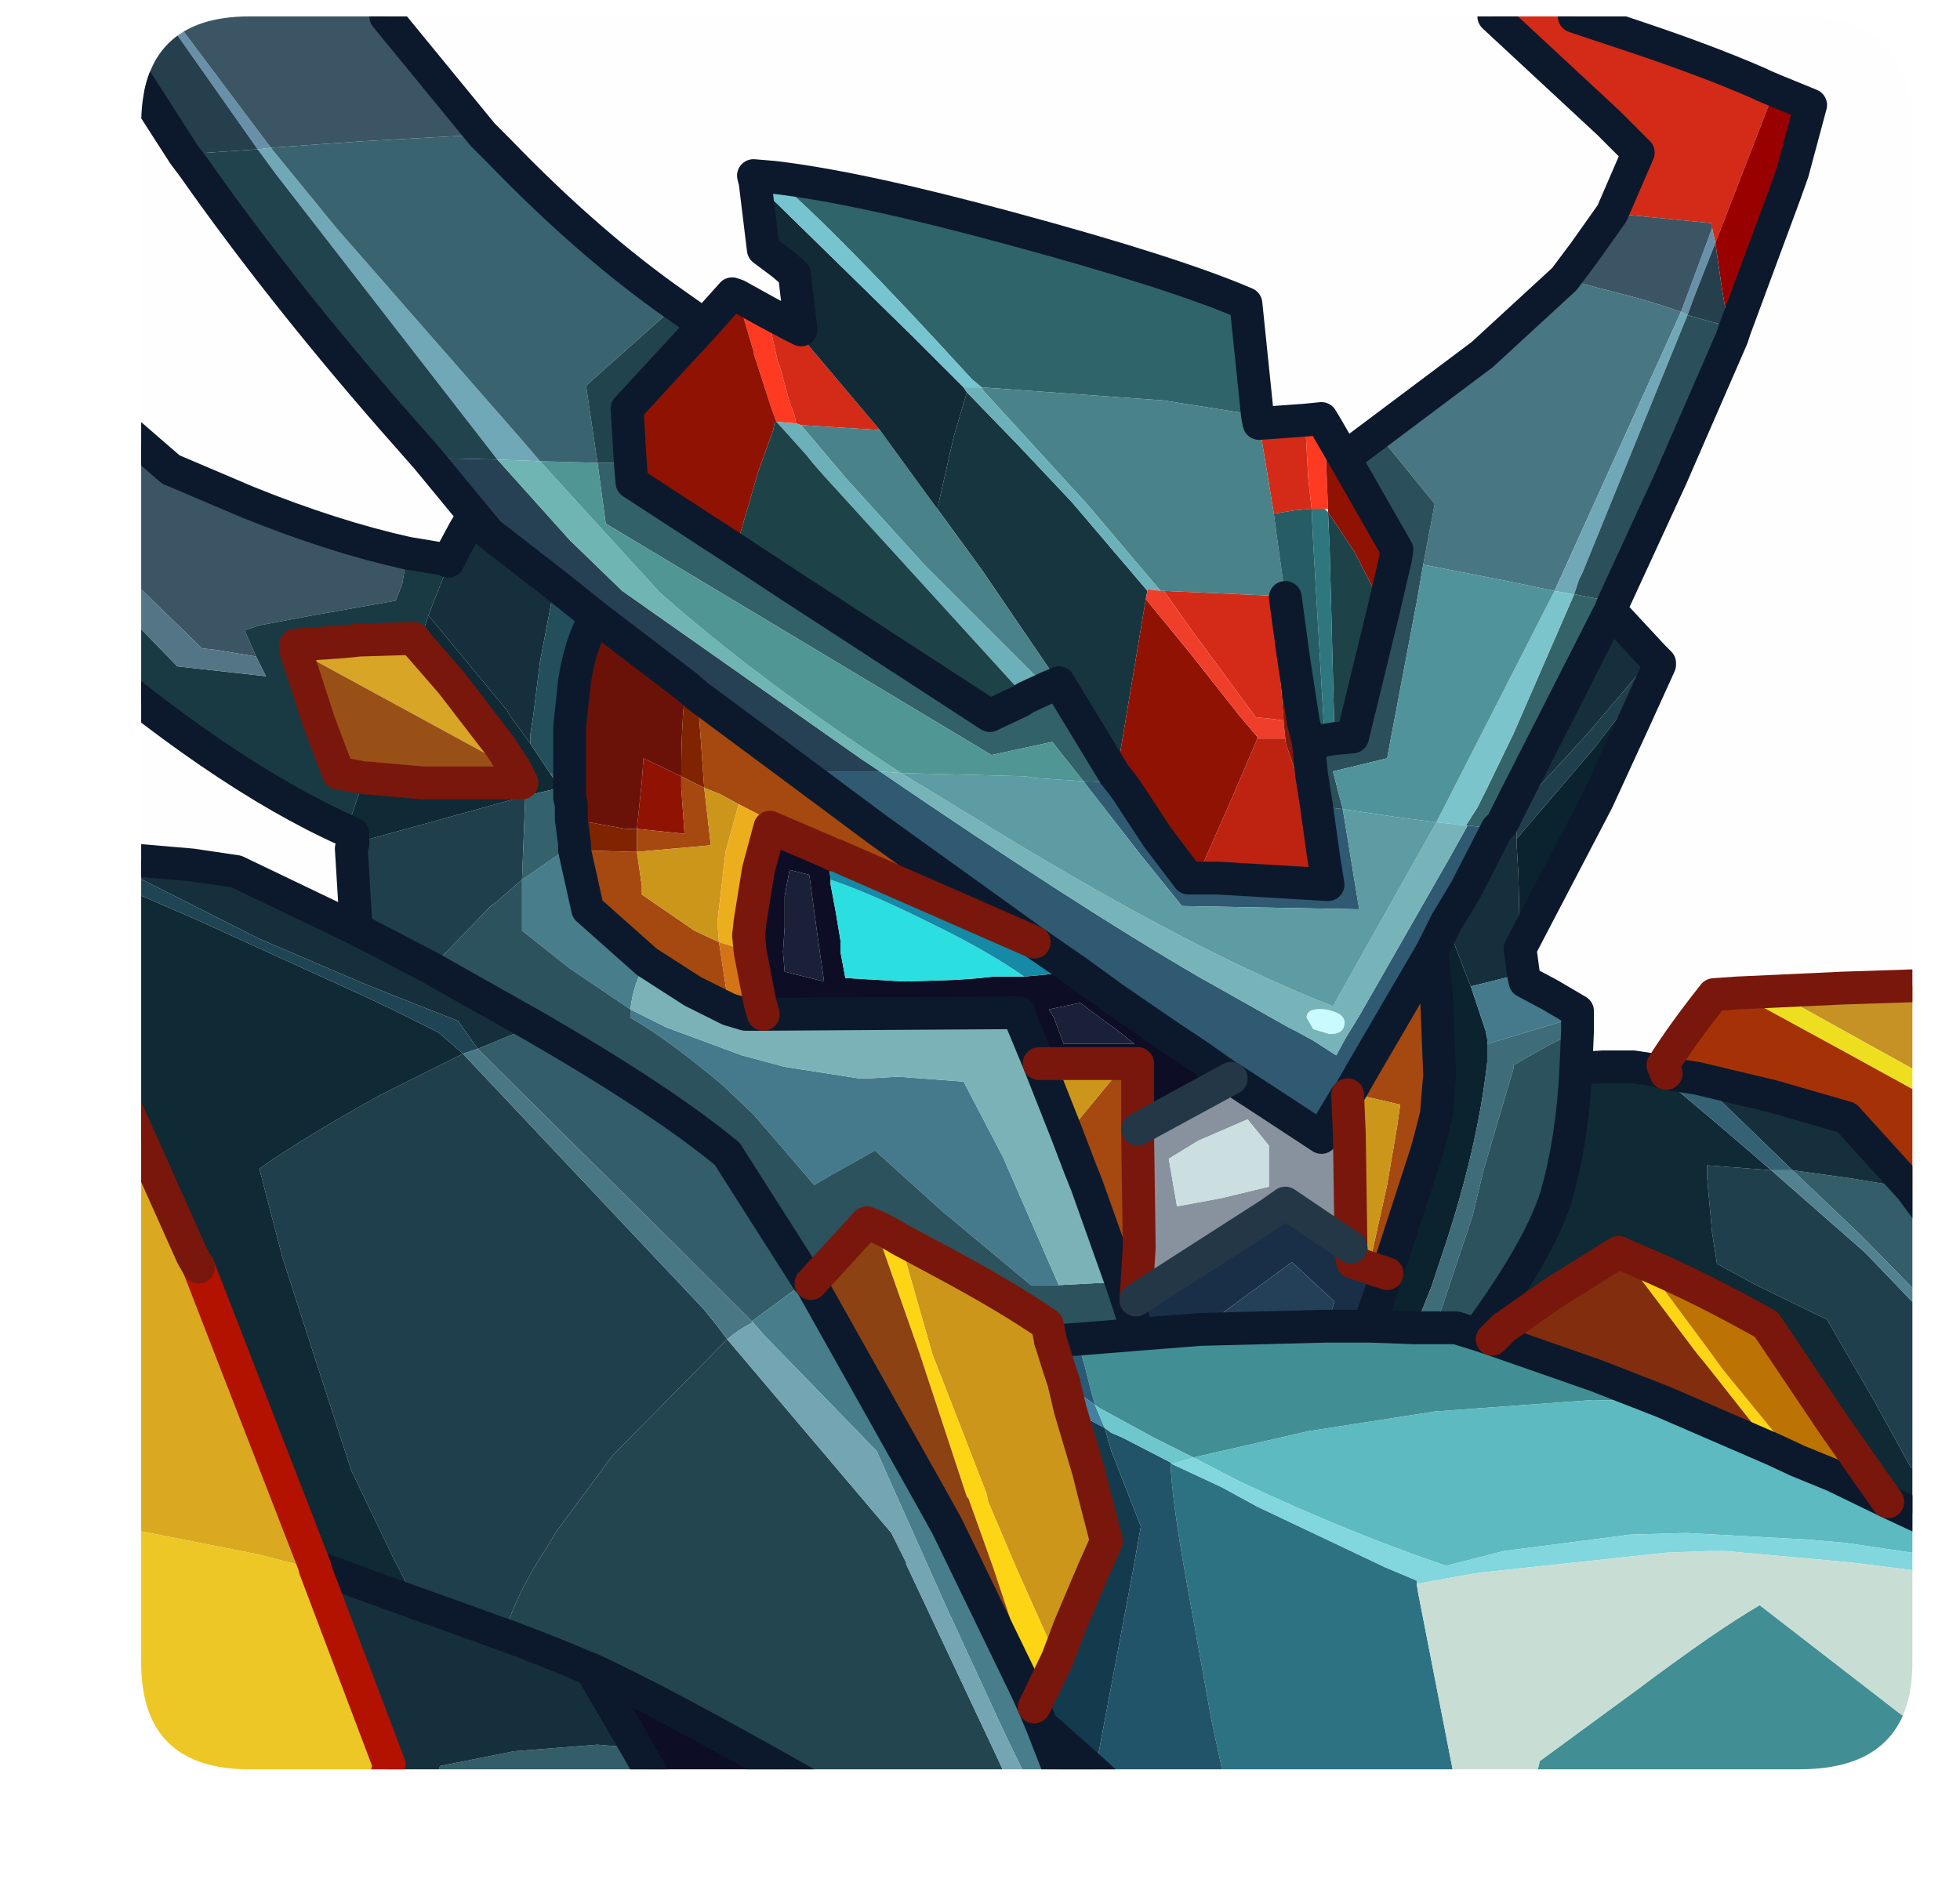 <?xml version="1.0" encoding="UTF-8" standalone="no"?>
<svg xmlns:ffdec="https://www.free-decompiler.com/flash" xmlns:xlink="http://www.w3.org/1999/xlink" ffdec:objectType="frame" height="57.8px" width="59.7px" xmlns="http://www.w3.org/2000/svg">
  <g transform="matrix(1.0, 0.0, 0.0, 1.0, 4.3, 0.5)">
    <clipPath id="clipPath0" transform="matrix(1.0, 0.0, 0.0, 1.0, 0.0, 0.0)">
      <path d="M50.5 0.0 Q53.95 0.0 53.95 3.3 L53.95 50.15 Q53.95 53.4 50.5 53.4 L3.3 53.4 Q0.0 53.4 0.0 50.15 L0.0 3.3 Q0.0 0.0 3.3 0.0 L50.5 0.0" fill="#000000" fill-rule="evenodd" stroke="none"/>
    </clipPath>
    <g clip-path="url(#clipPath0)">
      <use ffdec:characterId="2" height="57.8" transform="matrix(1.0, 0.0, 0.0, 1.0, -4.3, -0.5)" width="59.7" xlink:href="#shape1"/>
    </g>
    <use ffdec:characterId="3" height="53.4" transform="matrix(1.0, 0.0, 0.0, 1.0, 0.0, 0.0)" width="53.95" xlink:href="#shape2"/>
  </g>
  <defs>
    <g id="shape1" transform="matrix(1.0, 0.0, 0.0, 1.0, 4.3, 0.5)">
      <path d="M25.15 11.45 L26.7 13.05 28.35 14.8 30.65 17.5 30.6 17.75 29.8 22.55 29.7 22.95 28.85 21.65 27.95 20.3 25.6 16.85 24.25 15.0 24.75 12.8 25.15 11.45" fill="#17353f" fill-rule="evenodd" stroke="none"/>
      <path d="M46.05 19.5 L46.25 19.7 44.25 22.3 41.9 25.05 41.9 24.2 44.1 21.8 46.05 19.5 M54.9 40.15 L54.9 44.6 53.9 44.2 52.8 42.2 51.35 39.7 49.4 38.75 49.1 38.6 48.0 38.0 47.85 37.05 47.7 35.4 47.7 35.0 49.65 35.15 52.5 37.65 54.9 40.15 M9.1 56.8 L8.8 56.8 8.8 56.45 8.9 56.6 9.1 56.8 M6.55 27.8 L6.4 25.35 6.45 25.2 11.7 23.75 11.6 26.3 10.85 26.95 10.65 27.1 9.15 28.65 8.85 29.0 6.55 27.8 M8.4 48.35 L7.7 47.0 6.4 44.3 4.3 37.8 3.6 35.1 Q4.95 34.15 7.3 32.85 L9.8 31.6 17.15 39.4 17.55 39.9 17.85 40.3 14.35 43.85 12.65 46.15 12.35 46.65 Q11.45 48.0 11.05 49.3 L10.9 49.25 9.8 48.85 8.4 48.35" fill="#1f3f4d" fill-rule="evenodd" stroke="none"/>
      <path d="M43.7 32.05 L44.55 32.0 44.65 32.0 45.45 32.0 46.1 32.1 46.6 32.55 48.2 33.9 49.65 35.15 47.7 35.0 47.7 35.4 47.85 37.05 48.0 38.0 49.1 38.6 49.4 38.75 51.35 39.7 52.8 42.2 53.9 44.2 54.9 44.6 54.9 46.05 53.2 45.25 51.55 42.9 49.5 39.85 Q47.55 38.75 45.8 38.0 L45.1 37.7 45.0 37.65 43.0 38.9 41.5 39.95 41.15 40.3 40.7 40.15 Q42.6 37.55 43.1 35.95 43.6 34.2 43.7 32.05 M8.8 56.8 L7.6 56.8 7.4 55.0 8.6 56.25 8.8 56.45 8.8 56.8 M-3.8 26.45 L-3.8 25.55 -3.4 25.55 -2.85 25.55 1.65 27.5 6.8 29.85 7.75 30.3 9.05 30.95 9.8 31.6 7.3 32.85 Q4.95 34.15 3.6 35.1 L4.3 37.8 6.4 44.3 7.7 47.0 8.4 48.35 5.5 47.3 5.3 47.25 1.75 38.1 1.55 37.75 -1.85 30.15 -3.8 26.45 M6.45 25.2 L6.45 24.9 6.25 24.8 6.8 23.2 6.9 23.2 8.55 23.35 9.95 23.35 11.6 23.35 11.4 22.95 10.95 22.25 9.45 20.3 8.45 19.15 8.75 18.25 11.15 21.15 11.2 21.25 11.85 22.15 12.45 23.05 12.75 23.5 11.7 23.75 6.45 25.2" fill="#0f2935" fill-rule="evenodd" stroke="none"/>
      <path d="M40.65 56.8 L33.65 56.8 33.6 56.75 33.2 54.7 32.6 51.9 31.8 47.45 Q31.4 45.2 31.35 44.05 L31.4 44.1 32.9 44.8 34.0 45.4 37.9 47.25 38.85 47.65 38.85 47.75 38.9 48.05 40.6 56.75 40.65 56.8" fill="#2d7283" fill-rule="evenodd" stroke="none"/>
      <path d="M24.5 56.8 L21.65 56.8 21.75 56.4 20.8 55.8 20.15 55.4 18.5 54.4 18.2 54.2 18.35 55.15 18.5 55.85 19.75 56.6 19.9 56.75 20.0 56.8 17.65 56.8 17.25 56.5 16.65 55.5 15.1 52.75 13.7 50.35 Q15.7 51.25 20.55 54.0 L20.85 54.15 20.95 54.2 22.85 55.25 24.85 56.35 24.5 56.8 M28.5 29.1 L29.6 29.9 31.2 31.0 31.65 31.3 32.1 31.6 32.25 31.7 32.5 31.9 33.1 32.3 33.2 32.35 30.35 33.9 30.35 31.9 30.0 31.9 27.35 31.9 26.75 30.45 26.75 30.35 18.95 30.4 18.85 30.05 18.55 28.5 18.5 28.0 18.55 27.55 18.8 26.0 19.15 24.7 20.9 25.45 21.0 26.3 21.0 26.45 21.15 27.25 21.3 28.15 21.3 28.5 21.45 29.3 21.55 29.3 23.25 29.4 24.8 29.35 25.5 29.3 25.95 29.25 26.9 29.25 28.5 29.1 M19.6 26.8 L19.6 27.75 19.55 28.5 19.6 29.1 20.2 29.25 20.8 29.4 20.65 28.35 20.6 28.0 20.35 26.15 19.75 26.0 19.6 26.8 M28.25 55.05 L28.25 54.7 28.25 54.15 27.45 52.1 27.65 52.25 29.05 53.5 30.45 54.8 28.25 55.05 M27.2 51.5 L26.95 50.95 27.3 51.3 27.2 51.5 M27.8 30.5 L28.1 31.3 30.25 31.3 29.75 30.9 29.0 30.35 28.6 30.05 27.65 30.25 27.8 30.5" fill="#0d0e25" fill-rule="evenodd" stroke="none"/>
      <path d="M54.9 37.05 L54.9 39.7 52.4 37.15 50.3 35.15 52.1 35.4 53.9 35.7 54.9 37.05 M15.25 56.8 L9.75 56.8 9.2 56.3 8.8 55.95 9.0 53.6 9.1 53.3 11.35 52.85 13.9 52.65 15.1 52.75 16.65 55.5 15.25 56.8 M11.95 30.75 Q15.85 33.0 17.85 34.65 L20.3 38.5 18.6 39.75 16.3 37.45 10.25 31.45 11.95 30.75" fill="#325d69" fill-rule="evenodd" stroke="none"/>
      <path d="M9.5 16.3 L9.85 15.65 10.0 15.4 10.1 15.15 10.6 15.75 12.6 17.3 12.15 19.65 11.95 21.25 11.85 21.9 11.85 22.15 11.2 21.25 11.15 21.15 8.75 18.25 8.9 17.85 9.2 17.1 9.5 16.3 M44.75 18.1 L46.05 19.5 44.1 21.8 41.9 24.2 41.9 25.05 41.9 25.3 41.95 26.15 42.0 28.4 42.1 29.15 40.5 29.55 40.3 29.05 39.75 27.6 40.35 26.6 41.3 24.75 41.45 24.6 41.85 23.8 44.75 18.1 M-1.35 25.6 L1.55 25.85 2.9 26.05 6.55 27.8 8.85 29.0 9.2 29.2 11.95 30.75 10.25 31.45 9.65 30.6 8.0 29.95 6.75 29.45 3.6 28.1 -1.35 25.6 M5.3 47.25 L5.5 47.3 8.4 48.35 9.8 48.85 10.9 49.25 11.05 49.3 Q12.4 49.8 13.45 50.25 L13.7 50.35 15.1 52.75 13.9 52.65 11.35 52.85 9.1 53.3 9.0 53.6 8.8 55.95 8.7 55.85 7.35 54.55 7.3 54.4 7.55 53.25 5.3 47.3 5.3 47.25 M47.4 32.35 L49.7 32.9 51.95 33.55 53.9 35.7 52.1 35.4 50.3 35.15 47.4 32.35" fill="#15303c" fill-rule="evenodd" stroke="none"/>
      <path d="M-3.8 37.55 L-3.8 30.2 -1.85 30.15 1.55 37.75 1.75 38.1 5.3 47.25 5.3 47.3 3.55 46.85 -0.75 46.0 -2.15 45.75 -3.45 38.2 -3.8 37.55" fill="#dbaa1f" fill-rule="evenodd" stroke="none"/>
      <path d="M49.7 29.7 L51.85 29.6 54.9 29.5 54.9 32.6 54.75 32.5 49.7 29.7 M-3.8 30.2 L-3.8 26.45 -1.85 30.15 -3.8 30.2" fill="#c79325" fill-rule="evenodd" stroke="none"/>
      <path d="M48.6 29.75 L49.7 29.7 54.75 32.5 54.9 32.6 54.9 33.2 51.9 31.55 48.6 29.75" fill="#eee020" fill-rule="evenodd" stroke="none"/>
      <path d="M46.45 32.2 L46.35 31.95 Q46.95 31.0 47.9 29.8 L48.6 29.75 51.9 31.55 54.9 33.2 54.9 37.05 53.9 35.7 51.95 33.55 49.7 32.9 47.4 32.35 46.45 32.2" fill="#a63207" fill-rule="evenodd" stroke="none"/>
      <path d="M-3.8 45.5 L-3.8 42.7 -3.1 45.6 -3.8 45.5" fill="#a14105" fill-rule="evenodd" stroke="none"/>
      <path d="M-3.8 42.7 L-3.8 37.55 -3.45 38.2 -2.15 45.75 -3.1 45.6 -3.8 42.7" fill="#f3f12e" fill-rule="evenodd" stroke="none"/>
      <path d="M6.8 56.8 L-2.5 56.8 -1.75 54.55 -0.85 51.8 -1.85 47.2 -2.15 45.75 -0.75 46.0 3.55 46.85 5.3 47.3 7.55 53.25 7.3 54.4 6.8 56.8" fill="#eec825" fill-rule="evenodd" stroke="none"/>
      <path d="M-2.5 56.8 L-3.8 56.8 -3.8 56.7 -3.45 55.75 -3.1 54.9 -1.95 51.15 -3.0 46.0 -3.1 45.6 -2.15 45.75 -1.85 47.2 -0.85 51.8 -1.75 54.55 -2.5 56.8" fill="#f5ff2a" fill-rule="evenodd" stroke="none"/>
      <path d="M-3.8 56.7 L-3.8 45.5 -3.1 45.6 -3.0 46.0 -1.95 51.15 -3.1 54.9 -3.45 55.75 -3.8 56.7" fill="#b14706" fill-rule="evenodd" stroke="none"/>
      <path d="M46.1 32.1 L46.45 32.2 47.4 32.35 50.3 35.15 49.65 35.15 48.2 33.9 46.6 32.55 46.1 32.1" fill="#346174" fill-rule="evenodd" stroke="none"/>
      <path d="M54.9 39.7 L54.9 40.15 52.5 37.65 49.65 35.15 50.3 35.15 52.4 37.15 54.9 39.7" fill="#528391" fill-rule="evenodd" stroke="none"/>
      <path d="M17.65 56.8 L15.25 56.8 16.65 55.5 17.25 56.5 17.65 56.8 M11.6 26.3 L12.9 25.4 13.2 25.2 13.2 25.4 13.6 27.2 15.4 28.8 Q15.0 29.4 14.9 30.25 L13.05 29.0 11.6 27.85 11.6 26.3 M20.3 38.5 L20.4 38.6 24.05 45.1 24.55 46.0 26.95 50.95 27.2 51.5 27.45 52.1 28.25 54.15 28.25 54.7 28.25 55.05 28.25 56.15 27.7 55.1 27.2 54.15 26.3 52.3 24.5 48.4 22.4 43.7 19.0 40.2 18.65 39.8 18.6 39.75 20.3 38.5" fill="#487d8c" fill-rule="evenodd" stroke="none"/>
      <path d="M19.05 9.0 L19.8 9.4 22.5 12.6 20.1 12.45 19.95 12.4 19.9 12.15 19.75 11.75 19.45 10.65 19.4 10.55 19.05 9.0 M34.05 12.4 L35.45 12.3 35.55 14.1 35.65 15.0 35.1 15.05 34.5 15.15 34.05 12.4 M44.8 6.0 L45.6 4.15 44.7 3.25 42.6 1.3 41.2 0.0 43.65 0.0 45.45 0.6 Q47.7 1.35 49.3 2.05 L49.4 2.1 49.75 2.25 47.95 6.9 47.85 6.45 47.85 6.3 44.8 6.0 M31.15 17.5 L34.5 17.65 34.8 21.45 34.45 21.4 33.95 21.35 32.0 18.7 31.15 17.5" fill="#d42b17" fill-rule="evenodd" stroke="none"/>
      <path d="M49.75 2.25 L50.85 2.7 50.3 4.75 50.05 5.45 48.55 9.5 48.45 9.8 48.35 9.45 48.15 8.3 47.95 6.9 49.75 2.25" fill="#9a0101" fill-rule="evenodd" stroke="none"/>
      <path d="M0.7 0.0 L0.95 0.0 3.95 4.0 3.55 4.05 0.7 0.0 M47.85 6.45 L47.95 6.9 47.3 8.55 47.1 9.1 46.9 9.0 47.85 6.45" fill="#6892aa" fill-rule="evenodd" stroke="none"/>
      <path d="M-0.6 12.5 L0.9 13.8 3.25 14.8 Q5.85 15.85 8.1 16.35 L8.0 17.0 7.95 17.3 7.75 17.8 5.2 18.25 3.6 18.55 3.15 18.7 3.5 19.5 2.3 19.3 1.85 19.25 -1.8 15.7 -1.65 15.15 -0.6 12.5 M0.95 0.0 L7.45 0.0 10.4 3.6 6.8 3.8 3.95 4.0 0.95 0.0 M43.35 8.0 L43.95 7.2 44.8 6.0 47.85 6.3 47.85 6.45 46.9 9.0 46.75 8.95 46.3 8.8 45.65 8.6 43.35 8.0" fill="#3b5564" fill-rule="evenodd" stroke="none"/>
      <path d="M1.3 4.2 L-1.4 0.0 0.7 0.0 3.55 4.05 1.3 4.2 M47.1 9.1 L47.3 8.55 47.95 6.9 48.15 8.3 48.35 9.45 47.1 9.1" fill="#263f4d" fill-rule="evenodd" stroke="none"/>
      <path d="M37.65 12.7 L40.85 10.3 43.35 8.0 45.65 8.6 46.3 8.8 46.75 8.95 46.9 9.0 43.05 17.5 41.6 17.2 39.05 16.7 39.4 14.85 37.65 12.7" fill="#487683" fill-rule="evenodd" stroke="none"/>
      <path d="M46.9 9.0 L47.1 9.1 43.9 16.95 43.8 17.15 43.65 17.6 43.6 17.6 43.05 17.5 46.9 9.0 M12.15 13.55 L10.85 13.5 4.1 4.8 3.55 4.05 3.95 4.0 5.95 6.45 11.55 12.85 12.15 13.55" fill="#71a9b8" fill-rule="evenodd" stroke="none"/>
      <path d="M36.65 13.45 L37.65 12.7 39.4 14.85 39.05 16.7 38.85 17.85 37.95 22.6 36.3 23.0 36.6 24.15 35.8 24.05 35.65 23.1 35.55 22.1 36.05 22.05 36.35 22.0 36.9 21.95 37.85 18.05 38.2 16.55 38.25 16.25 36.65 13.45 M48.45 9.8 L46.6 14.05 44.85 17.85 44.4 17.75 43.65 17.6 43.8 17.15 43.9 16.95 47.1 9.1 48.35 9.45 48.45 9.8" fill="#2b505b" fill-rule="evenodd" stroke="none"/>
      <path d="M44.85 17.85 L44.75 18.1 41.85 23.8 41.45 24.6 41.3 24.75 41.2 24.75 40.45 24.65 40.4 24.65 40.35 24.65 40.7 24.1 41.0 23.5 41.8 21.85 43.65 17.6 44.4 17.75 44.85 17.85" fill="#346369" fill-rule="evenodd" stroke="none"/>
      <path d="M43.05 17.5 L43.6 17.6 43.65 17.6 41.8 21.85 41.0 23.5 40.7 24.1 40.35 24.65 39.45 24.55 43.05 17.5" fill="#7cc5cd" fill-rule="evenodd" stroke="none"/>
      <path d="M39.05 16.7 L41.6 17.2 43.05 17.5 39.45 24.55 38.3 24.4 36.6 24.15 36.3 23.0 37.95 22.6 38.85 17.85 39.05 16.7" fill="#51949c" fill-rule="evenodd" stroke="none"/>
      <path d="M46.25 19.7 L46.25 19.75 45.5 21.4 44.35 23.9 42.0 28.4 41.95 26.15 41.9 25.3 41.9 25.05 44.25 22.3 46.25 19.7 M39.75 27.6 L40.3 29.05 40.5 29.55 40.95 30.9 41.0 31.15 41.0 31.3 41.0 31.85 Q40.7 34.55 39.6 37.8 L39.3 38.7 38.8 39.95 37.4 39.9 37.95 38.3 39.15 34.6 39.3 34.05 39.45 33.45 39.55 32.25 39.45 29.7 39.3 28.5 39.75 27.6" fill="#0b232e" fill-rule="evenodd" stroke="none"/>
      <path d="M40.4 24.65 L40.45 24.65 41.2 24.75 41.3 24.75 40.35 26.6 39.75 27.6 39.3 28.5 37.2 32.1 36.8 32.8 36.75 32.85 36.7 32.9 35.95 34.15 34.35 33.1 33.2 32.35 33.1 32.3 32.25 31.7 33.1 32.3 32.5 31.9 32.25 31.7 32.1 31.6 31.65 31.3 31.2 31.0 29.6 29.9 28.5 29.1 27.2 28.2 22.4 24.75 20.05 23.0 21.5 23.0 22.5 23.0 Q28.5 27.1 32.2 29.25 L34.95 30.8 35.15 30.9 35.7 31.2 36.4 31.65 36.7 31.1 37.1 30.45 38.3 28.35 39.3 26.6 39.9 25.55 40.4 24.65 M36.6 24.15 L37.1 27.2 31.7 27.1 30.45 25.55 28.7 23.3 29.85 23.35 30.0 23.55 30.95 25.0 31.9 26.25 32.15 26.25 32.8 26.25 36.15 26.45 36.0 25.5 35.8 24.05 36.6 24.15" fill="#2f5a72" fill-rule="evenodd" stroke="none"/>
      <path d="M42.1 29.15 L42.15 29.4 42.9 29.8 43.75 30.3 43.75 30.55 43.5 30.55 41.85 31.05 41.0 31.3 41.0 31.15 40.95 30.9 40.5 29.55 42.1 29.15 M27.95 38.65 L27.85 38.65 27.4 38.65 27.1 38.65 24.4 36.4 22.35 34.55 21.1 35.25 20.5 35.6 18.65 33.45 17.7 32.55 Q16.1 31.2 14.9 30.5 L14.9 30.25 16.0 30.8 18.3 31.65 19.6 32.0 21.85 32.35 22.2 32.35 23.05 32.3 25.05 32.45 26.25 34.75 27.95 38.65" fill="#447a8c" fill-rule="evenodd" stroke="none"/>
      <path d="M43.75 30.55 L43.75 30.65 43.75 30.9 42.85 31.35 41.8 31.95 41.8 32.05 40.9 35.1 40.55 36.55 40.25 37.45 39.65 39.25 39.4 39.95 38.8 39.95 39.3 38.7 39.6 37.8 Q40.7 34.55 41.0 31.85 L41.0 31.3 41.85 31.05 43.5 30.55 43.75 30.55" fill="#3e6c79" fill-rule="evenodd" stroke="none"/>
      <path d="M43.75 30.9 L43.7 32.05 Q43.6 34.2 43.1 35.95 42.6 37.55 40.7 40.15 L40.05 39.95 39.4 39.95 39.65 39.25 40.25 37.45 40.55 36.55 40.9 35.1 41.8 32.05 41.8 31.95 42.85 31.35 43.75 30.9 M8.85 29.0 L9.15 28.65 10.65 27.1 10.85 26.95 11.6 26.3 11.6 27.85 13.05 29.0 14.9 30.25 14.9 30.5 Q16.1 31.2 17.7 32.55 L18.65 33.45 20.5 35.6 21.1 35.25 22.35 34.55 24.4 36.4 27.1 38.65 27.4 38.65 27.85 38.65 27.95 38.65 29.85 38.55 30.1 39.3 30.3 39.95 30.35 40.15 28.5 40.3 27.7 40.35 27.6 39.85 Q26.45 39.05 24.5 38.0 L23.1 37.25 Q22.7 37.0 22.35 36.85 L22.1 36.75 20.4 38.6 20.3 38.5 17.85 34.65 Q15.85 33.0 11.95 30.75 L9.2 29.2 8.85 29.0" fill="#2b525d" fill-rule="evenodd" stroke="none"/>
      <path d="M18.15 8.5 L19.05 9.0 19.4 10.55 19.45 10.65 19.75 11.75 19.9 12.15 19.95 12.4 19.35 12.35 19.2 11.95 18.65 10.25 18.65 10.2 18.15 8.5 M35.45 12.3 L35.95 12.25 36.1 12.5 36.1 13.75 36.15 15.0 36.05 15.0 35.65 15.0 35.55 14.1 35.45 12.3" fill="#ff3a23" fill-rule="evenodd" stroke="none"/>
      <path d="M19.25 4.9 Q21.85 5.2 26.45 6.45 31.45 7.8 33.65 8.75 L34.0 12.15 31.15 11.7 25.6 11.3 25.3 11.05 Q21.15 6.5 19.25 4.9" fill="#30646b" fill-rule="evenodd" stroke="none"/>
      <path d="M34.0 12.15 L34.05 12.4 34.5 15.15 34.6 15.9 34.85 17.7 34.5 17.65 31.15 17.5 31.1 17.5 31.05 17.5 28.85 14.9 25.65 11.4 25.6 11.3 31.15 11.7 34.0 12.15 M22.5 12.6 L23.7 14.25 24.25 15.0 25.6 16.85 27.95 20.3 28.85 21.65 29.7 22.95 29.65 23.1 27.95 20.3 27.6 20.45 25.1 17.95 23.85 16.7 21.45 14.05 20.1 12.45 22.5 12.6" fill="#4a838a" fill-rule="evenodd" stroke="none"/>
      <path d="M19.8 9.4 L20.1 9.55 19.95 8.3 19.9 7.85 19.55 7.55 18.95 7.1 18.7 5.05 23.5 9.75 25.05 11.3 25.15 11.45 24.75 12.8 24.25 15.0 23.7 14.25 22.5 12.6 19.8 9.4" fill="#122a35" fill-rule="evenodd" stroke="none"/>
      <path d="M25.15 11.45 L25.05 11.3 25.2 11.3 25.6 11.3 25.65 11.4 28.85 14.9 31.05 17.5 30.65 17.45 30.65 17.5 28.35 14.8 26.7 13.05 25.15 11.45 M20.1 12.45 L21.45 14.05 23.85 16.7 25.1 17.95 27.6 20.45 26.95 20.75 20.8 14.0 20.45 13.6 20.25 13.35 19.35 12.35 19.95 12.4 20.1 12.45" fill="#6cb2bb" fill-rule="evenodd" stroke="none"/>
      <path d="M18.7 5.05 L18.65 4.85 19.25 4.9 Q21.15 6.5 25.3 11.05 L25.6 11.3 25.2 11.3 25.05 11.3 23.5 9.75 18.7 5.05" fill="#76c5d0" fill-rule="evenodd" stroke="none"/>
      <path d="M19.35 12.35 L20.25 13.35 20.45 13.6 20.8 14.0 26.95 20.75 26.8 20.85 25.85 21.3 19.85 17.4 18.1 16.25 18.8 13.85 19.25 12.6 19.3 12.35 19.35 12.35 M36.15 15.1 L36.95 16.3 37.85 18.05 36.9 21.95 36.35 22.0 36.2 16.2 36.15 15.1" fill="#1d4348" fill-rule="evenodd" stroke="none"/>
      <path d="M10.1 15.15 L8.7 13.45 10.85 13.5 13.05 15.95 14.65 17.5 21.9 22.6 22.5 23.0 21.5 23.0 20.05 23.0 16.95 20.7 16.6 20.4 13.85 18.3 12.6 17.3 10.6 15.75 10.1 15.15" fill="#264054" fill-rule="evenodd" stroke="none"/>
      <path d="M23.15 23.05 L22.5 23.0 21.9 22.6 14.65 17.5 13.05 15.95 10.85 13.5 12.15 13.55 15.8 17.55 Q18.85 20.25 23.15 23.05" fill="#6eb6b5" fill-rule="evenodd" stroke="none"/>
      <path d="M39.45 24.55 L40.35 24.65 40.4 24.65 39.9 25.55 39.3 26.6 38.3 28.35 37.1 30.45 36.7 31.1 36.4 31.65 35.7 31.2 35.15 30.9 34.95 30.8 32.2 29.25 Q28.5 27.1 22.5 23.0 L23.15 23.05 26.35 25.0 Q32.3 28.6 36.3 30.15 L39.45 24.55 M36.05 30.25 Q35.5 30.2 35.5 30.5 L35.7 30.85 36.2 31.0 Q36.65 31.0 36.65 30.65 36.65 30.35 36.05 30.25" fill="#76b5bb" fill-rule="evenodd" stroke="none"/>
      <path d="M26.95 20.75 L27.6 20.45 27.95 20.3 29.65 23.1 29.85 23.35 28.7 23.3 27.75 22.1 25.9 22.5 14.15 15.45 13.9 13.6 14.9 13.6 14.95 14.2 18.1 16.25 19.85 17.4 25.85 21.3 26.8 20.85 26.95 20.75" fill="#336169" fill-rule="evenodd" stroke="none"/>
      <path d="M23.15 23.05 L26.95 23.15 27.2 23.2 28.7 23.3 30.45 25.55 31.7 27.1 37.1 27.2 36.6 24.15 38.3 24.4 39.45 24.55 36.3 30.15 Q32.3 28.6 26.35 25.0 L23.15 23.05" fill="#5c9da3" fill-rule="evenodd" stroke="none"/>
      <path d="M23.15 23.05 Q18.85 20.25 15.8 17.55 L12.15 13.55 13.9 13.6 14.15 15.45 25.9 22.5 27.75 22.1 28.7 23.3 27.2 23.2 26.95 23.15 23.15 23.05" fill="#4f9796" fill-rule="evenodd" stroke="none"/>
      <path d="M17.15 9.4 L18.0 8.45 18.15 8.5 18.65 10.2 18.65 10.25 19.2 11.95 19.35 12.35 19.3 12.35 19.25 12.6 18.8 13.85 18.1 16.25 14.95 14.2 14.9 13.6 14.8 11.95 17.15 9.4 M36.1 12.5 L36.65 13.45 38.25 16.25 38.2 16.55 37.85 18.05 36.95 16.3 36.15 15.1 36.15 15.0 36.1 13.75 36.1 12.5 M29.65 23.1 L29.7 22.95 29.8 22.55 30.6 17.75 31.95 19.4 33.45 21.3 34.0 21.95 34.0 22.0 33.25 23.75 32.15 26.25 31.9 26.25 30.95 25.0 30.0 23.55 29.85 23.35 29.65 23.1 M15.1 24.75 L15.25 23.3 15.3 22.6 16.45 23.15 16.45 23.5 16.55 24.9 15.1 24.75" fill="#911203" fill-rule="evenodd" stroke="none"/>
      <path d="M35.65 15.0 L36.05 15.0 36.15 15.1 36.2 16.2 36.35 22.0 36.05 22.05 35.7 16.05 35.65 15.0" fill="#2f7780" fill-rule="evenodd" stroke="none"/>
      <path d="M34.85 17.7 L34.6 15.9 34.5 15.15 35.1 15.05 35.65 15.0 35.7 16.05 36.05 22.05 35.55 22.1 35.4 21.5 35.1 19.55 34.85 17.7" fill="#265d64" fill-rule="evenodd" stroke="none"/>
      <path d="M31.05 17.5 L31.1 17.5 31.15 17.5 32.0 18.7 33.95 21.35 34.45 21.4 34.8 21.45 34.8 21.5 34.85 22.0 34.0 22.0 34.0 21.95 33.45 21.3 31.95 19.4 30.6 17.75 30.65 17.5 30.65 17.45 31.05 17.5" fill="#f03f2a" fill-rule="evenodd" stroke="none"/>
      <path d="M34.5 17.65 L34.85 17.7 35.1 19.55 35.4 21.5 35.55 22.1 35.65 23.1 35.8 24.05 36.0 25.5 34.85 22.1 34.85 22.0 34.8 21.5 34.8 21.45 34.5 17.65" fill="#7e190d" fill-rule="evenodd" stroke="none"/>
      <path d="M32.15 26.25 L33.25 23.75 34.0 22.0 34.85 22.0 34.85 22.1 36.0 25.5 36.15 26.45 32.8 26.25 32.15 26.25" fill="#bf2311" fill-rule="evenodd" stroke="none"/>
      <path d="M10.4 3.6 L10.9 4.1 Q13.65 6.95 16.3 8.8 L13.55 11.25 13.9 13.6 12.15 13.55 11.55 12.85 5.95 6.45 3.95 4.0 6.8 3.8 10.4 3.6" fill="#39636f" fill-rule="evenodd" stroke="none"/>
      <path d="M8.7 13.45 L7.6 12.2 Q4.2 8.3 1.6 4.6 L1.3 4.2 3.55 4.05 4.1 4.8 10.85 13.5 8.7 13.45 M16.3 8.8 L17.15 9.4 14.8 11.95 14.9 13.6 13.9 13.6 13.55 11.25 16.3 8.8" fill="#21434d" fill-rule="evenodd" stroke="none"/>
      <path d="M8.1 16.35 L9.3 16.55 9.35 16.6 9.5 16.3 9.2 17.1 8.9 17.85 8.75 18.25 8.45 19.15 8.3 18.95 6.65 19.0 6.15 19.05 4.7 19.15 4.7 19.3 4.85 19.75 5.4 21.45 6.0 23.05 6.8 23.2 6.25 24.8 Q2.35 23.05 -2.65 18.7 L-2.05 16.55 1.1 19.8 3.8 20.1 3.5 19.5 3.15 18.7 3.6 18.55 5.2 18.25 7.75 17.8 7.95 17.3 8.0 17.0 8.1 16.35" fill="#193a43" fill-rule="evenodd" stroke="none"/>
      <path d="M11.4 22.95 L4.7 19.3 4.7 19.15 6.15 19.05 6.65 19.0 8.3 18.95 8.45 19.15 9.45 20.3 10.95 22.25 11.4 22.95" fill="#d9a627" fill-rule="evenodd" stroke="none"/>
      <path d="M-1.8 15.7 L1.85 19.25 2.3 19.3 3.5 19.5 3.8 20.1 1.1 19.8 -2.05 16.55 -1.8 15.7" fill="#547587" fill-rule="evenodd" stroke="none"/>
      <path d="M6.8 23.2 L6.0 23.05 5.4 21.45 4.85 19.75 4.7 19.3 11.4 22.95 11.6 23.35 9.95 23.35 8.55 23.35 6.9 23.2 6.8 23.2" fill="#9a5016" fill-rule="evenodd" stroke="none"/>
      <path d="M11.85 22.15 L11.85 21.9 11.95 21.25 12.15 19.65 12.6 17.3 13.85 18.3 Q13.4 19.0 13.2 20.25 L13.05 21.65 13.05 22.7 13.05 23.35 12.45 23.05 11.85 22.15" fill="#234f5b" fill-rule="evenodd" stroke="none"/>
      <path d="M13.85 18.3 L16.6 20.4 Q16.45 21.35 16.45 23.15 L15.3 22.6 15.25 23.3 15.1 24.75 14.75 24.75 13.1 24.45 13.1 24.0 13.05 23.8 13.05 23.35 13.05 22.7 13.05 21.65 13.2 20.25 Q13.4 19.0 13.85 18.3" fill="#6b1208" fill-rule="evenodd" stroke="none"/>
      <path d="M13.05 23.35 L13.05 23.8 13.1 24.0 13.1 24.45 13.2 25.2 12.9 25.4 11.6 26.3 11.7 23.75 12.75 23.5 12.45 23.05 13.05 23.35" fill="#33626d" fill-rule="evenodd" stroke="none"/>
      <path d="M16.6 20.4 L16.95 20.7 17.1 22.8 17.15 23.5 16.45 23.15 Q16.45 21.35 16.6 20.4 M13.1 24.45 L14.75 24.75 15.1 24.75 15.1 25.0 15.1 25.45 14.95 25.45 13.2 25.4 13.2 25.2 13.1 24.45" fill="#802300" fill-rule="evenodd" stroke="none"/>
      <path d="M16.95 20.7 L20.05 23.0 22.4 24.75 27.2 28.2 21.15 25.55 21.1 25.55 20.9 25.4 20.15 25.0 18.2 24.0 17.65 23.7 17.15 23.5 17.35 25.25 15.1 25.45 15.1 25.0 15.1 24.75 16.55 24.9 16.45 23.5 16.45 23.15 17.15 23.5 17.1 22.8 16.95 20.7 M36.75 32.85 L36.8 32.8 37.2 32.1 39.3 28.5 39.45 29.7 39.55 32.25 39.45 33.45 39.3 34.05 39.15 34.6 37.95 38.3 37.45 37.85 37.95 35.6 38.25 33.85 38.35 33.15 37.05 32.85 36.75 32.9 36.75 32.85 M15.1 25.45 L15.25 26.5 15.25 26.75 16.85 27.85 17.6 28.2 17.85 29.85 17.9 30.25 16.8 29.7 15.4 28.8 13.6 27.2 13.2 25.4 14.95 25.45 15.1 25.45 M30.0 31.9 L30.35 31.9 30.35 33.9 30.4 37.5 30.3 39.1 30.3 39.95 30.1 39.3 29.85 38.55 28.8 35.6 28.6 35.1 28.2 34.05 29.6 32.35 30.0 31.9" fill="#a64910" fill-rule="evenodd" stroke="none"/>
      <path d="M17.15 23.5 L17.65 23.7 18.2 24.0 17.8 25.45 17.55 27.6 17.6 28.2 16.85 27.85 15.25 26.75 15.25 26.5 15.1 25.45 17.35 25.25 17.15 23.5 M27.35 31.9 L30.0 31.9 29.6 32.35 28.2 34.05 27.35 31.9 M23.1 37.25 L24.5 38.0 Q26.45 39.05 27.6 39.85 L27.7 40.35 27.95 41.15 28.1 41.6 28.3 42.45 28.85 44.3 29.0 44.9 29.4 46.45 29.0 47.35 28.3 49.0 27.9 50.05 26.65 47.25 25.8 45.25 25.75 45.0 24.1 40.75 23.1 37.25 M36.75 32.9 L37.05 32.85 38.35 33.15 38.25 33.85 37.95 35.6 37.45 37.85 37.95 38.3 36.9 37.95 36.85 37.5 36.8 34.05 36.75 32.9" fill="#cd971b" fill-rule="evenodd" stroke="none"/>
      <path d="M21.65 56.8 L20.0 56.8 19.9 56.75 19.75 56.6 18.5 55.85 18.35 55.15 18.2 54.2 18.5 54.4 20.15 55.4 20.8 55.8 21.75 56.4 21.65 56.8 M19.6 26.8 L19.75 26.0 20.35 26.15 20.6 28.0 20.65 28.35 20.8 29.4 20.2 29.25 19.6 29.1 19.55 28.5 19.6 27.75 19.6 26.8 M27.8 30.5 L27.65 30.25 28.6 30.05 29.0 30.35 29.75 30.9 30.25 31.3 28.1 31.3 27.8 30.5" fill="#1a2038" fill-rule="evenodd" stroke="none"/>
      <path d="M18.2 24.0 L20.15 25.0 20.9 25.4 21.1 25.55 20.9 25.45 19.15 24.7 18.8 26.0 18.55 27.55 18.5 28.0 18.55 28.5 17.6 28.2 17.55 27.6 17.8 25.45 18.2 24.0" fill="#eeaf1e" fill-rule="evenodd" stroke="none"/>
      <path d="M15.4 28.8 L16.8 29.7 17.9 30.25 18.4 30.4 18.95 30.4 26.75 30.35 26.75 30.45 27.35 31.9 28.2 34.05 28.6 35.1 28.8 35.6 29.85 38.55 27.95 38.65 26.25 34.75 25.05 32.45 23.05 32.3 22.2 32.35 21.85 32.35 19.6 32.0 18.3 31.65 16.0 30.8 14.9 30.25 Q15.0 29.4 15.4 28.8" fill="#7ab3b8" fill-rule="evenodd" stroke="none"/>
      <path d="M17.9 30.25 L17.85 29.85 17.6 28.2 18.55 28.5 18.85 30.05 18.95 30.4 18.4 30.4 17.9 30.25" fill="#d47417" fill-rule="evenodd" stroke="none"/>
      <path d="M36.05 30.25 Q36.65 30.35 36.65 30.65 36.65 31.0 36.2 31.0 L35.7 30.85 35.5 30.5 Q35.5 30.2 36.05 30.25" fill="#cbfaff" fill-rule="evenodd" stroke="none"/>
      <path d="M33.2 32.35 L34.35 33.1 35.95 34.15 36.7 32.9 36.75 32.85 36.75 32.9 36.8 34.05 36.85 37.5 34.85 36.15 34.35 36.5 30.3 39.1 30.4 37.5 30.35 33.9 33.2 32.35 M31.3 34.8 L31.55 36.25 32.9 36.0 34.35 35.65 34.35 34.4 33.7 33.6 32.2 34.25 31.3 34.8" fill="#89939f" fill-rule="evenodd" stroke="none"/>
      <path d="M31.3 34.8 L32.2 34.25 33.7 33.6 34.35 34.4 34.35 35.65 32.9 36.0 31.55 36.25 31.3 34.8" fill="#cce0e1" fill-rule="evenodd" stroke="none"/>
      <path d="M30.35 40.15 L30.3 39.95 30.3 39.1 34.35 36.5 34.85 36.15 36.85 37.5 36.9 37.95 37.95 38.3 37.4 39.9 36.95 39.9 36.1 39.9 36.35 39.15 35.05 37.95 32.25 40.0 30.35 40.15" fill="#192f48" fill-rule="evenodd" stroke="none"/>
      <path d="M26.9 29.25 L25.95 29.25 25.5 29.3 24.8 29.35 23.25 29.4 21.55 29.3 21.45 29.3 21.3 28.5 21.3 28.15 21.15 27.25 21.0 26.45 21.0 26.3 Q22.2 26.7 24.1 27.65 25.75 28.45 26.9 29.25" fill="#2be0e2" fill-rule="evenodd" stroke="none"/>
      <path d="M27.2 28.2 L28.5 29.1 26.9 29.25 Q25.75 28.45 24.1 27.65 22.2 26.7 21.0 26.3 L20.9 25.45 21.1 25.55 21.15 25.55 27.2 28.2" fill="#158aa6" fill-rule="evenodd" stroke="none"/>
      <path d="M32.25 40.0 L35.05 37.95 36.35 39.15 36.1 39.9 32.25 40.0" fill="#243f58" fill-rule="evenodd" stroke="none"/>
      <path d="M-3.8 4.35 L-1.7 4.0 -2.2 6.2 -2.9 9.85 -2.95 10.05 -2.85 10.15 -3.8 9.95 -3.8 4.35" fill="#c63731" fill-rule="evenodd" stroke="none"/>
      <path d="M-3.8 14.5 L-3.8 13.5 -3.65 13.65 -1.8 15.7 -2.05 16.55 -3.8 14.5" fill="#436477" fill-rule="evenodd" stroke="none"/>
      <path d="M-2.65 18.7 L-3.8 17.65 -3.8 14.5 -2.05 16.55 -2.65 18.7" fill="#0f2d35" fill-rule="evenodd" stroke="none"/>
      <path d="M-2.85 10.15 L-0.65 12.45 -0.6 12.5 -1.65 15.15 -1.8 15.7 -3.65 13.65 -3.8 13.5 -3.8 9.95 -2.85 10.15" fill="#2d4451" fill-rule="evenodd" stroke="none"/>
      <path d="M54.9 51.9 L54.9 56.8 41.75 56.8 41.85 56.35 42.6 53.15 45.6 50.95 Q48.0 49.15 49.3 48.4 L53.5 51.65 54.2 52.15 54.45 52.35 54.9 51.9 M40.7 40.15 L41.15 40.3 44.3 41.4 46.35 42.2 44.2 42.15 39.4 42.5 35.55 43.1 32.05 43.9 30.85 43.3 29.2 42.4 29.05 42.3 28.9 41.75 28.75 41.15 28.5 40.3 30.35 40.15 32.25 40.0 36.1 39.9 36.95 39.9 37.4 39.9 38.8 39.95 39.4 39.95 40.05 39.95 40.7 40.15" fill="#419095" fill-rule="evenodd" stroke="none"/>
      <path d="M27.45 52.1 L27.2 51.5 27.3 51.3 27.9 50.05 28.3 49.0 29.0 47.35 29.4 46.45 29.0 44.9 28.85 44.3 28.3 42.45 29.35 43.0 29.55 43.7 30.45 46.0 30.2 47.4 29.05 53.5 27.65 52.25 27.45 52.1" fill="#143b4d" fill-rule="evenodd" stroke="none"/>
      <path d="M33.65 56.8 L32.7 56.8 32.5 56.6 30.45 54.8 29.05 53.5 30.2 47.4 30.45 46.0 29.55 43.7 29.35 43.0 29.55 43.15 29.9 43.3 31.35 44.05 Q31.4 45.2 31.8 47.45 L32.6 51.9 33.2 54.7 33.6 56.75 33.65 56.8" fill="#215369" fill-rule="evenodd" stroke="none"/>
      <path d="M30.2 56.8 L28.25 56.8 28.25 56.15 28.25 55.05 30.45 54.8 32.5 56.6 30.2 56.8 M25.65 56.8 L24.85 56.8 24.9 56.4 25.65 56.8" fill="#152046" fill-rule="evenodd" stroke="none"/>
      <path d="M32.7 56.8 L30.2 56.8 32.5 56.6 32.7 56.8" fill="#15153c" fill-rule="evenodd" stroke="none"/>
      <path d="M24.85 56.8 L24.5 56.8 24.85 56.35 24.9 56.4 24.85 56.8" fill="#131743" fill-rule="evenodd" stroke="none"/>
      <path d="M54.9 46.05 L54.9 46.95 53.6 46.75 51.9 46.5 50.75 46.4 47.05 46.2 45.35 46.25 41.5 46.75 39.75 47.2 Q36.8 46.2 33.5 44.65 L32.05 43.9 35.55 43.1 39.4 42.5 44.2 42.15 46.35 42.2 49.7 43.65 50.45 44.0 51.55 44.45 53.2 45.25 54.9 46.05" fill="#5cbbc1" fill-rule="evenodd" stroke="none"/>
      <path d="M45.1 37.7 L45.8 38.0 47.8 40.7 48.2 41.25 50.45 44.0 49.7 43.65 47.65 41.05 47.4 40.75 45.1 37.7 M22.35 36.85 Q22.7 37.0 23.1 37.25 L24.1 40.75 25.75 45.0 25.8 45.25 26.65 47.25 27.9 50.05 27.3 51.3 25.95 47.25 25.2 45.15 25.15 45.1 23.7 40.7 22.35 36.85" fill="#ffd615" fill-rule="evenodd" stroke="none"/>
      <path d="M45.8 38.0 Q47.55 38.75 49.5 39.85 L51.55 42.9 53.2 45.25 51.55 44.45 50.45 44.0 48.2 41.25 47.8 40.7 45.8 38.0" fill="#bd7303" fill-rule="evenodd" stroke="none"/>
      <path d="M41.15 40.3 L41.5 39.95 43.0 38.9 45.0 37.65 45.1 37.7 47.4 40.75 47.65 41.05 49.7 43.65 46.35 42.2 44.3 41.4 41.15 40.3" fill="#832e0e" fill-rule="evenodd" stroke="none"/>
      <path d="M54.9 46.95 L54.9 47.45 54.5 47.4 52.1 47.1 48.25 46.75 47.75 46.75 46.45 46.8 40.85 47.4 40.5 47.45 38.85 47.75 38.85 47.65 37.9 47.25 34.0 45.4 32.9 44.8 31.4 44.1 32.05 43.9 33.5 44.65 Q36.8 46.2 39.75 47.2 L41.5 46.75 45.35 46.25 47.05 46.2 50.75 46.4 51.9 46.5 53.6 46.75 54.9 46.95" fill="#82d8de" fill-rule="evenodd" stroke="none"/>
      <path d="M54.9 47.45 L54.9 51.9 54.45 52.35 54.2 52.15 53.5 51.65 49.3 48.4 Q48.0 49.15 45.6 50.95 L42.6 53.15 41.85 56.35 41.75 56.8 40.65 56.8 40.6 56.75 38.9 48.05 38.85 47.75 40.5 47.45 40.85 47.4 46.45 46.8 47.75 46.75 48.25 46.75 52.1 47.1 54.5 47.4 54.9 47.45" fill="#c9ded5" fill-rule="evenodd" stroke="none"/>
      <path d="M20.4 38.6 L22.1 36.75 22.35 36.85 23.7 40.7 25.15 45.1 25.2 45.15 25.95 47.25 27.3 51.3 26.95 50.95 24.55 46.0 24.05 45.1 20.4 38.6" fill="#8e4213" fill-rule="evenodd" stroke="none"/>
      <path d="M27.7 40.35 L28.5 40.3 28.75 41.15 28.9 41.75 29.05 42.3 28.1 41.6 27.95 41.15 27.7 40.35" fill="#295b77" fill-rule="evenodd" stroke="none"/>
      <path d="M28.1 41.6 L29.05 42.3 29.35 43.0 28.3 42.45 28.1 41.6" fill="#4381a3" fill-rule="evenodd" stroke="none"/>
      <path d="M29.05 42.3 L29.2 42.4 30.85 43.3 32.05 43.9 31.4 44.1 31.35 44.05 29.9 43.3 29.55 43.15 29.35 43.0 29.05 42.3" fill="#6dc8cd" fill-rule="evenodd" stroke="none"/>
      <path d="M-2.85 25.55 L-1.55 25.6 -1.35 25.6 3.6 28.1 6.75 29.45 8.0 29.95 9.65 30.6 10.25 31.45 9.8 31.6 9.05 30.95 7.75 30.3 6.8 29.85 1.65 27.5 -2.85 25.55 M7.35 54.55 L8.7 55.85 8.8 55.95 8.8 56.45 8.6 56.25 7.4 55.0 7.35 54.55" fill="#1f4454" fill-rule="evenodd" stroke="none"/>
      <path d="M27.75 56.8 L25.65 56.8 24.9 56.4 24.85 56.35 22.85 55.25 20.95 54.2 20.85 54.15 20.55 54.0 Q15.7 51.25 13.7 50.35 L13.45 50.25 Q12.4 49.8 11.05 49.3 11.45 48.0 12.35 46.65 L12.65 46.15 14.35 43.85 17.85 40.3 18.4 40.95 22.85 46.2 23.3 47.1 23.3 47.15 26.1 53.1 26.35 53.65 27.1 55.25 27.35 55.85 27.75 56.8" fill="#23454f" fill-rule="evenodd" stroke="none"/>
      <path d="M9.75 56.8 L9.1 56.8 8.9 56.6 8.8 56.45 8.8 55.95 9.2 56.3 9.75 56.8 M10.25 31.45 L16.3 37.45 18.6 39.75 18.6 39.8 Q18.2 40.0 17.85 40.3 L17.55 39.9 17.15 39.4 9.8 31.6 10.25 31.45" fill="#497885" fill-rule="evenodd" stroke="none"/>
      <path d="M28.25 56.8 L27.75 56.8 27.35 55.85 27.1 55.25 26.35 53.65 26.1 53.1 23.3 47.15 23.3 47.1 22.85 46.2 18.4 40.95 17.85 40.3 Q18.2 40.0 18.6 39.8 L18.6 39.75 18.65 39.8 19.0 40.2 22.4 43.7 24.5 48.4 26.3 52.3 27.2 54.15 27.7 55.1 28.25 56.15 28.25 56.8" fill="#73a6b4" fill-rule="evenodd" stroke="none"/>
      <path d="M7.6 56.8 L6.8 56.8 7.3 54.4 7.35 54.55 7.4 55.0 7.6 56.8" fill="#931b09" fill-rule="evenodd" stroke="none"/>
      <path d="M-3.8 4.35 L-1.7 4.0 -2.2 6.2 -2.9 9.85 -2.95 10.05 -2.85 10.15 -0.65 12.45 -0.6 12.5 0.9 13.8 3.25 14.8 Q5.85 15.85 8.1 16.35 L9.3 16.55 9.35 16.6 9.5 16.3 9.85 15.65 10.0 15.4 10.1 15.15 8.7 13.45 7.6 12.2 Q4.2 8.3 1.6 4.6 L1.3 4.2 -1.4 0.0 M7.45 0.0 L10.4 3.6 10.9 4.1 Q13.65 6.95 16.3 8.8 L17.15 9.4 18.0 8.45 18.15 8.5 19.05 9.0 19.8 9.4 20.1 9.55 19.95 8.3 19.9 7.85 19.55 7.55 18.95 7.1 18.7 5.05 18.65 4.85 19.25 4.9 Q21.85 5.2 26.45 6.45 31.45 7.8 33.65 8.75 L34.0 12.15 34.05 12.4 35.45 12.3 35.95 12.25 36.1 12.5 36.65 13.45 37.65 12.7 40.85 10.3 43.35 8.0 43.95 7.2 44.8 6.0 45.6 4.15 44.7 3.25 42.6 1.3 41.2 0.0 M43.65 0.0 L45.45 0.6 Q47.7 1.35 49.3 2.05 L49.4 2.1 49.75 2.25 50.85 2.7 50.3 4.75 50.05 5.45 48.55 9.5 48.45 9.8 46.6 14.05 44.85 17.85 44.75 18.1 46.05 19.5 46.25 19.7 46.25 19.75 45.5 21.4 44.35 23.9 42.0 28.4 42.1 29.15 42.15 29.4 42.9 29.8 43.75 30.3 43.75 30.55 43.75 30.65 43.75 30.9 43.7 32.05 44.55 32.0 44.65 32.0 45.45 32.0 46.1 32.1 46.45 32.2 47.4 32.35 49.7 32.9 51.95 33.55 53.9 35.7 54.9 37.05 M-3.8 25.55 L-3.4 25.55 -2.85 25.55 -1.55 25.6 M-1.35 25.6 L1.55 25.85 2.9 26.05 6.55 27.8 6.4 25.35 6.45 25.2 6.45 24.9 6.25 24.8 Q2.35 23.05 -2.65 18.7 L-3.8 17.65 M5.3 47.25 L5.5 47.3 8.4 48.35 9.8 48.85 10.9 49.25 11.05 49.3 Q12.4 49.8 13.45 50.25 L13.7 50.35 15.1 52.75 16.65 55.5 17.25 56.5 17.65 56.8 M41.3 24.75 L41.45 24.6 41.85 23.8 44.75 18.1 M41.3 24.75 L40.35 26.6 39.75 27.6 39.3 28.5 39.45 29.7 39.55 32.25 39.45 33.45 39.3 34.05 39.15 34.6 37.95 38.3 37.4 39.9 38.8 39.95 39.4 39.95 40.05 39.95 40.7 40.15 41.15 40.3 44.3 41.4 46.35 42.2 49.7 43.65 50.45 44.0 51.55 44.45 53.2 45.25 54.9 46.05 M43.7 32.05 Q43.6 34.2 43.1 35.95 42.6 37.55 40.7 40.15 M26.95 20.75 L27.6 20.45 27.95 20.3 29.65 23.1 29.85 23.35 30.0 23.55 30.95 25.0 31.9 26.25 32.15 26.25 32.8 26.25 36.15 26.45 36.0 25.5 35.8 24.05 35.65 23.1 35.55 22.1 36.05 22.05 36.35 22.0 36.9 21.95 37.85 18.05 38.2 16.55 38.25 16.25 36.65 13.45 M18.1 16.25 L19.85 17.4 25.85 21.3 26.8 20.85 26.95 20.75 M34.85 17.7 L35.1 19.55 35.4 21.5 35.55 22.1 M18.1 16.25 L14.95 14.2 14.9 13.6 14.8 11.95 17.15 9.4 M12.6 17.3 L10.6 15.75 10.1 15.15 M12.6 17.3 L13.85 18.3 16.6 20.4 16.95 20.7 20.05 23.0 22.4 24.75 27.2 28.2 28.5 29.1 29.6 29.9 31.2 31.0 31.65 31.3 32.1 31.6 32.25 31.7 33.1 32.3 33.2 32.35 34.35 33.1 35.95 34.15 36.7 32.9 36.75 32.85 36.8 32.8 37.2 32.1 39.3 28.5 M13.85 18.3 Q13.4 19.0 13.2 20.25 L13.05 21.65 13.05 22.7 13.05 23.35 13.05 23.8 13.1 24.0 13.1 24.45 13.2 25.2 13.2 25.4 13.6 27.2 15.4 28.8 16.8 29.7 17.9 30.25 18.4 30.4 18.95 30.4 26.75 30.35 26.75 30.45 27.35 31.9 28.2 34.05 28.6 35.1 28.8 35.6 29.85 38.55 30.1 39.3 30.3 39.95 30.35 40.15 28.5 40.3 27.7 40.35 M8.85 29.0 L9.2 29.2 11.95 30.75 Q15.85 33.0 17.85 34.65 L20.3 38.5 20.4 38.6 24.05 45.1 24.55 46.0 26.95 50.95 27.2 51.5 27.45 52.1 28.25 54.15 28.25 54.7 28.25 55.05 28.25 56.15 28.25 56.8 M8.85 29.0 L6.55 27.8 M33.1 32.3 L32.5 31.9 M29.05 53.5 L30.45 54.8 32.5 56.6 32.7 56.8 M36.1 39.9 L36.95 39.9 37.4 39.9 M36.1 39.9 L32.25 40.0 30.35 40.15 M27.3 51.3 L26.95 50.95 M29.05 53.5 L27.65 52.25 27.45 52.1 M20.85 54.15 L20.55 54.0 Q15.7 51.25 13.7 50.35 M24.85 56.35 L22.85 55.25 20.95 54.2 M24.85 56.35 L24.9 56.4 25.65 56.8" fill="none" stroke="#0c192c" stroke-linecap="round" stroke-linejoin="round" stroke-width="1.0"/>
      <path d="M1.75 38.1 L5.3 47.25 5.3 47.3 7.55 53.25 7.3 54.4 6.8 56.8" fill="none" stroke="#b41200" stroke-linecap="round" stroke-linejoin="round" stroke-width="1.0"/>
      <path d="M46.45 32.2 L46.35 31.95 Q46.95 31.0 47.9 29.8 L48.6 29.75 49.7 29.7 51.85 29.6 54.9 29.5 M-3.8 26.45 L-1.85 30.15 1.55 37.75 1.75 38.1 M41.15 40.3 L41.5 39.95 43.0 38.9 45.0 37.65 45.1 37.7 45.8 38.0 Q47.55 38.75 49.5 39.85 L51.55 42.9 53.2 45.25 M4.7 19.3 L4.85 19.75 5.4 21.45 6.0 23.05 6.8 23.2 6.9 23.2 8.55 23.35 9.95 23.35 11.6 23.35 11.4 22.95 10.95 22.25 9.45 20.3 8.45 19.15 8.3 18.95 6.65 19.0 6.15 19.05 4.7 19.15 4.7 19.3 M21.1 25.55 L21.15 25.55 27.2 28.2 M18.55 28.5 L18.5 28.0 18.55 27.55 18.8 26.0 19.15 24.7 20.9 25.45 21.1 25.55 M18.55 28.5 L18.85 30.05 18.95 30.4 M27.35 31.9 L30.0 31.9 30.35 31.9 30.35 33.9 30.4 37.5 30.3 39.1 M20.4 38.6 L22.1 36.75 22.35 36.85 Q22.7 37.0 23.1 37.25 L24.5 38.0 Q26.45 39.05 27.6 39.85 L27.7 40.35 27.95 41.15 28.1 41.6 28.3 42.45 28.85 44.3 29.0 44.9 29.4 46.45 29.0 47.35 28.3 49.0 27.9 50.05 27.3 51.3 27.2 51.5 M36.75 32.9 L36.8 34.05 36.85 37.5 36.9 37.95 37.95 38.3 M36.75 32.85 L36.75 32.9" fill="none" stroke="#79170c" stroke-linecap="round" stroke-linejoin="round" stroke-width="1.0"/>
      <path d="M7.3 54.4 L7.35 54.55 7.4 55.0 7.6 56.8" fill="none" stroke="#8c1b02" stroke-linecap="round" stroke-linejoin="round" stroke-width="1.0"/>
      <path d="M30.35 33.9 L33.2 32.35 M36.85 37.5 L34.85 36.15 34.35 36.5 30.3 39.1" fill="none" stroke="#243746" stroke-linecap="round" stroke-linejoin="round" stroke-width="1.0"/>
      <path d="M24.5 56.8 L24.85 56.35 M30.45 54.8 L28.25 55.05" fill="none" stroke="#110f23" stroke-linecap="round" stroke-linejoin="round" stroke-width="1.0"/>
    </g>
    <g id="shape2" transform="matrix(1.0, 0.0, 0.0, 1.0, 0.0, 0.0)">
      <path d="M50.5 0.0 Q53.95 0.0 53.95 3.3 L53.95 50.15 Q53.95 53.4 50.5 53.4 L3.3 53.4 Q0.0 53.4 0.0 50.15 L0.0 3.3 Q0.0 0.0 3.3 0.0 L50.5 0.0" fill="#000000" fill-opacity="0.004" fill-rule="evenodd" stroke="none"/>
    </g>
  </defs>
</svg>
